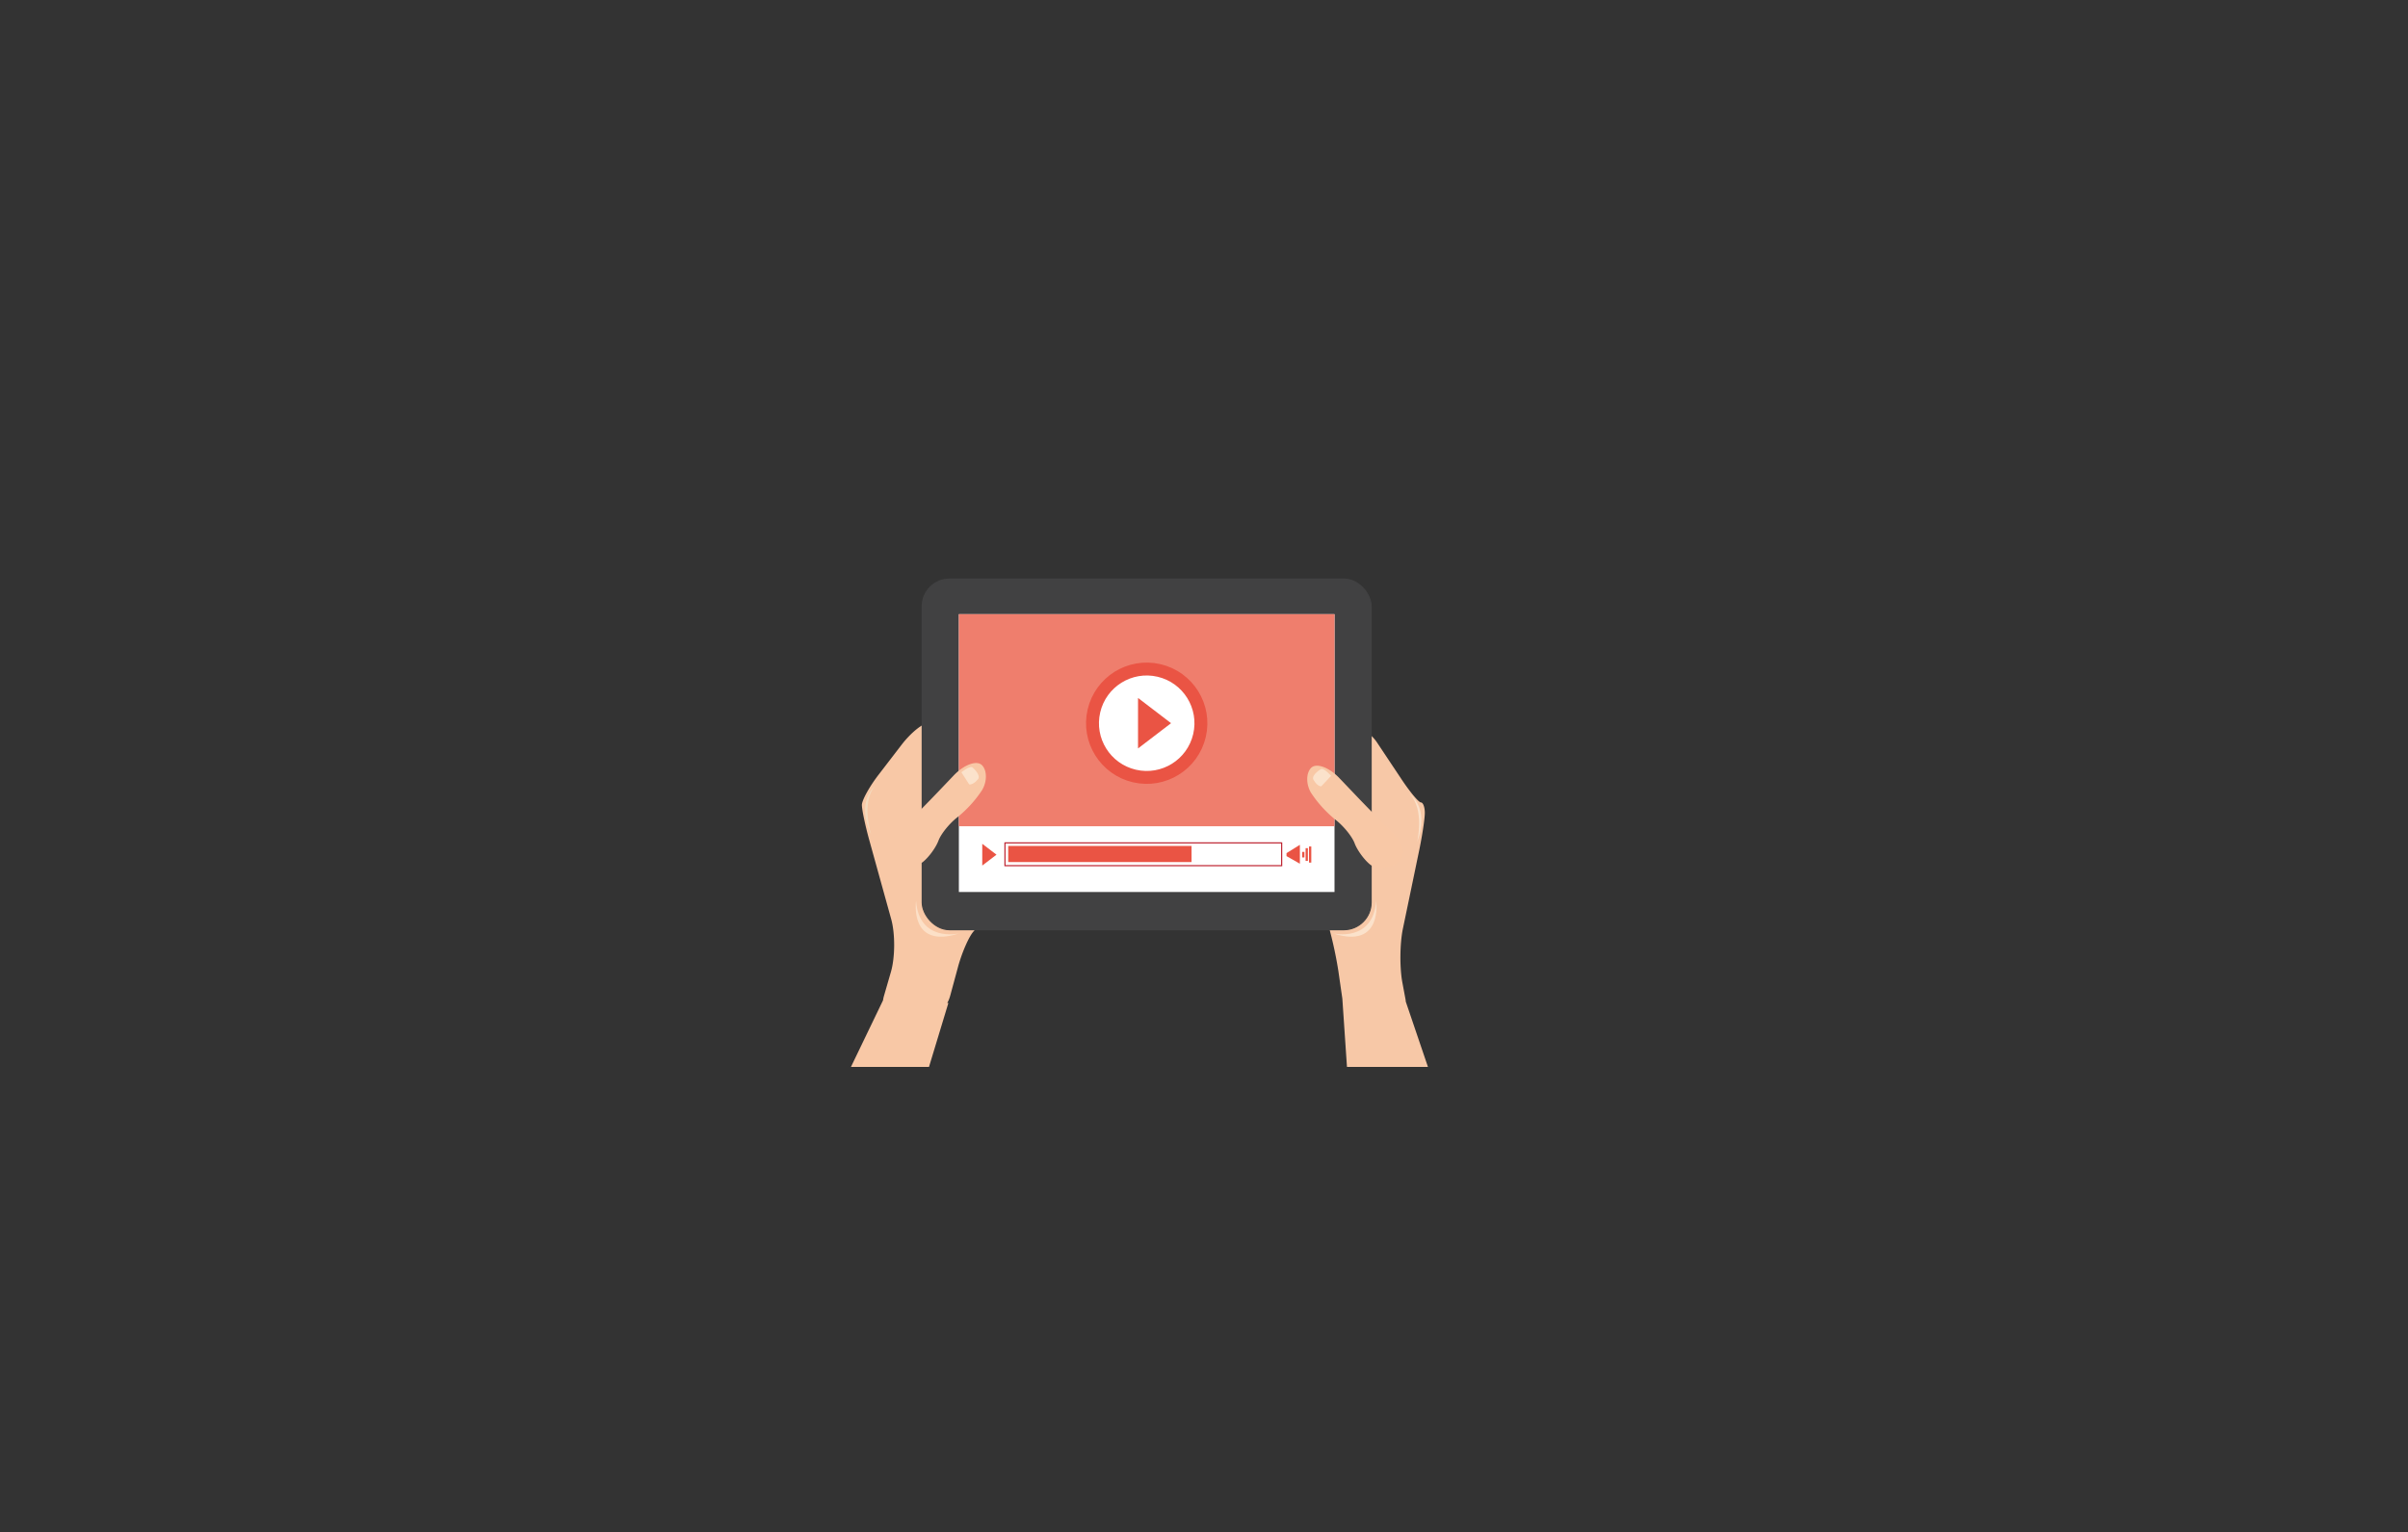 <svg id="Capa_1" data-name="Capa 1" xmlns="http://www.w3.org/2000/svg" xmlns:xlink="http://www.w3.org/1999/xlink" viewBox="0 0 2081.42 1324.6"><rect x="0" y="0" width="2081.42" height="1324.6" fill="#333333" stroke="none"/><defs><style>.cls-1{fill:none;}.cls-2{clip-path:url(#clip-path);}.cls-3{fill:#f7c8a7;}.cls-4{fill:#f8c8a6;}.cls-5{fill:#414142;stroke:#414142;}.cls-10,.cls-5,.cls-8{stroke-miterlimit:10;}.cls-10,.cls-5{stroke-width:0.98px;}.cls-10,.cls-6,.cls-8{fill:#fff;}.cls-7{fill:#ef7e6d;}.cls-8{stroke:#ea5444;stroke-width:11.16px;}.cls-9{fill:#ea5444;}.cls-10{stroke:#bd202e;}.cls-11{fill:#fbe2cb;}.cls-12{fill:#fce0c7;}.cls-13{fill:#f4dabd;}</style><clipPath id="clip-path"><rect class="cls-1" x="39.18" y="53.54" width="1895.95" height="1271.06"/></clipPath></defs><g class="cls-2"><path class="cls-3" d="M1215.13,866.08a22.11,22.11,0,0,0-.33-2.49l-2.66-14.26c-2.38-12.77-2.16-33.63.49-46.35l14.14-68c2.64-12.72,4.81-27.2,4.81-32.18s-1.53-9-3.4-9-9.29-8.84-16.5-19.66l-21.31-32c-7.2-10.81-18.95-15.84-26.11-11.17s-10.93,18.91-8.38,31.65l2,10.24c2.55,12.74,1.37,33.28-2.63,45.64l-9.23,28.58c-4,12.37-4,32.61-.13,45l.43,1.35a346.6,346.6,0,0,1,10.5,45.9l3.47,24.12,4,59.06h70Z"/><path class="cls-4" d="M840.55,743a333,333,0,0,1-14.14-33.37c-3.11-9-12-21.5-19.8-27.72s-10.07-17.17-5.09-24.32,9.05-17.34,9.05-22.63-3.82-9.62-8.48-9.62-15,8.43-22.88,18.74l-19.87,25.88C751.43,680.22,745,692,745,696s2.84,17.6,6.31,30.12l19.06,68.74c3.47,12.52,3.35,33-.27,45.45l-6.08,21a24,24,0,0,0-.74,3.58l-27.74,57.61H803l16.75-55.25-.93-.1a26.91,26.91,0,0,0,2.44-5.95l6.86-25.29c3.41-12.54,9.5-26.37,13.54-30.72S849,788.86,849,778.59,845.22,752.29,840.55,743Z"/><rect class="cls-5" x="797.14" y="500.67" width="388.05" height="303.2" rx="23.62"/><rect class="cls-6" x="828.82" y="531.03" width="324.7" height="240.22"/><rect class="cls-7" x="828.82" y="531.03" width="324.7" height="183.37"/><circle class="cls-8" cx="991.16" cy="625.29" r="46.85" transform="translate(157.52 1448.97) rotate(-76.9)"/><polygon class="cls-9" points="983.69 603.47 983.69 647.12 1012.23 625.29 983.69 603.47"/><polygon class="cls-9" points="849.04 729.58 849.04 748.39 861.34 738.98 849.04 729.58"/><rect class="cls-10" x="868.66" y="728.78" width="239.18" height="19.7"/><polygon class="cls-9" points="1123.59 746.8 1112.02 740.22 1112.02 737.63 1123.59 730.45 1123.59 746.8"/><rect class="cls-9" x="1125.55" y="736.58" width="1.97" height="4.8"/><rect class="cls-9" x="1128.53" y="733.35" width="1.97" height="11.03"/><rect class="cls-9" x="1131.48" y="731.9" width="1.97" height="13.93"/><rect class="cls-9" x="871.48" y="731.43" width="158.47" height="13.93"/><path class="cls-4" d="M1207.49,746.39c7.67-4.75,6.41-16.13-2.8-25.3l-1.14-1.12c-9.21-9.17-24.08-24.36-33-33.76l-12.88-13.5c-9-9.4-20-13.33-24.43-8.73s-4.41,14.37.13,21.71a102.83,102.83,0,0,0,20.89,23c6.94,5.3,14.44,14.51,16.65,20.45s8.23,14.2,13.36,18.35S1199.81,751.14,1207.49,746.39Z"/><path class="cls-4" d="M774.58,744.08c-7.67-4.75-6.41-16.14,2.8-25.3l1.13-1.13c9.21-9.16,24.09-24.35,33.06-33.75l12.87-13.5c9-9.4,20-13.33,24.44-8.73s4.41,14.37-.14,21.71a102.59,102.59,0,0,1-20.89,23c-6.94,5.3-14.43,14.5-16.65,20.45S803,741,797.85,745.18,782.25,748.83,774.58,744.08Z"/><path class="cls-11" d="M1141.65,665.1s-7.63,4.47-6.6,8.53c0,0,3,6.17,7,6.28l8.52-9.09S1144.13,663.38,1141.65,665.1Z"/><path class="cls-11" d="M840.74,663.65s6.73,5.75,5,9.56c0,0-4,5.56-8,5L831,667.73S838.61,661.53,840.74,663.65Z"/><path class="cls-12" d="M828.82,807.14s-34.36,7.87-37-28.22C791.83,778.92,785.75,820.92,828.82,807.14Z"/><path class="cls-13" d="M756.4,679.62s-17.06,12.91-3.28,42.32C753.12,721.94,743.93,693.85,756.4,679.62Z"/><path class="cls-11" d="M1218.27,686.36s18,11.51,6.63,41.93C1224.9,728.29,1231.83,699.55,1218.27,686.36Z"/><path class="cls-11" d="M1152.53,807.14s34.36,7.87,37-28.22C1189.51,778.92,1195.6,820.92,1152.53,807.14Z"/></g></svg>